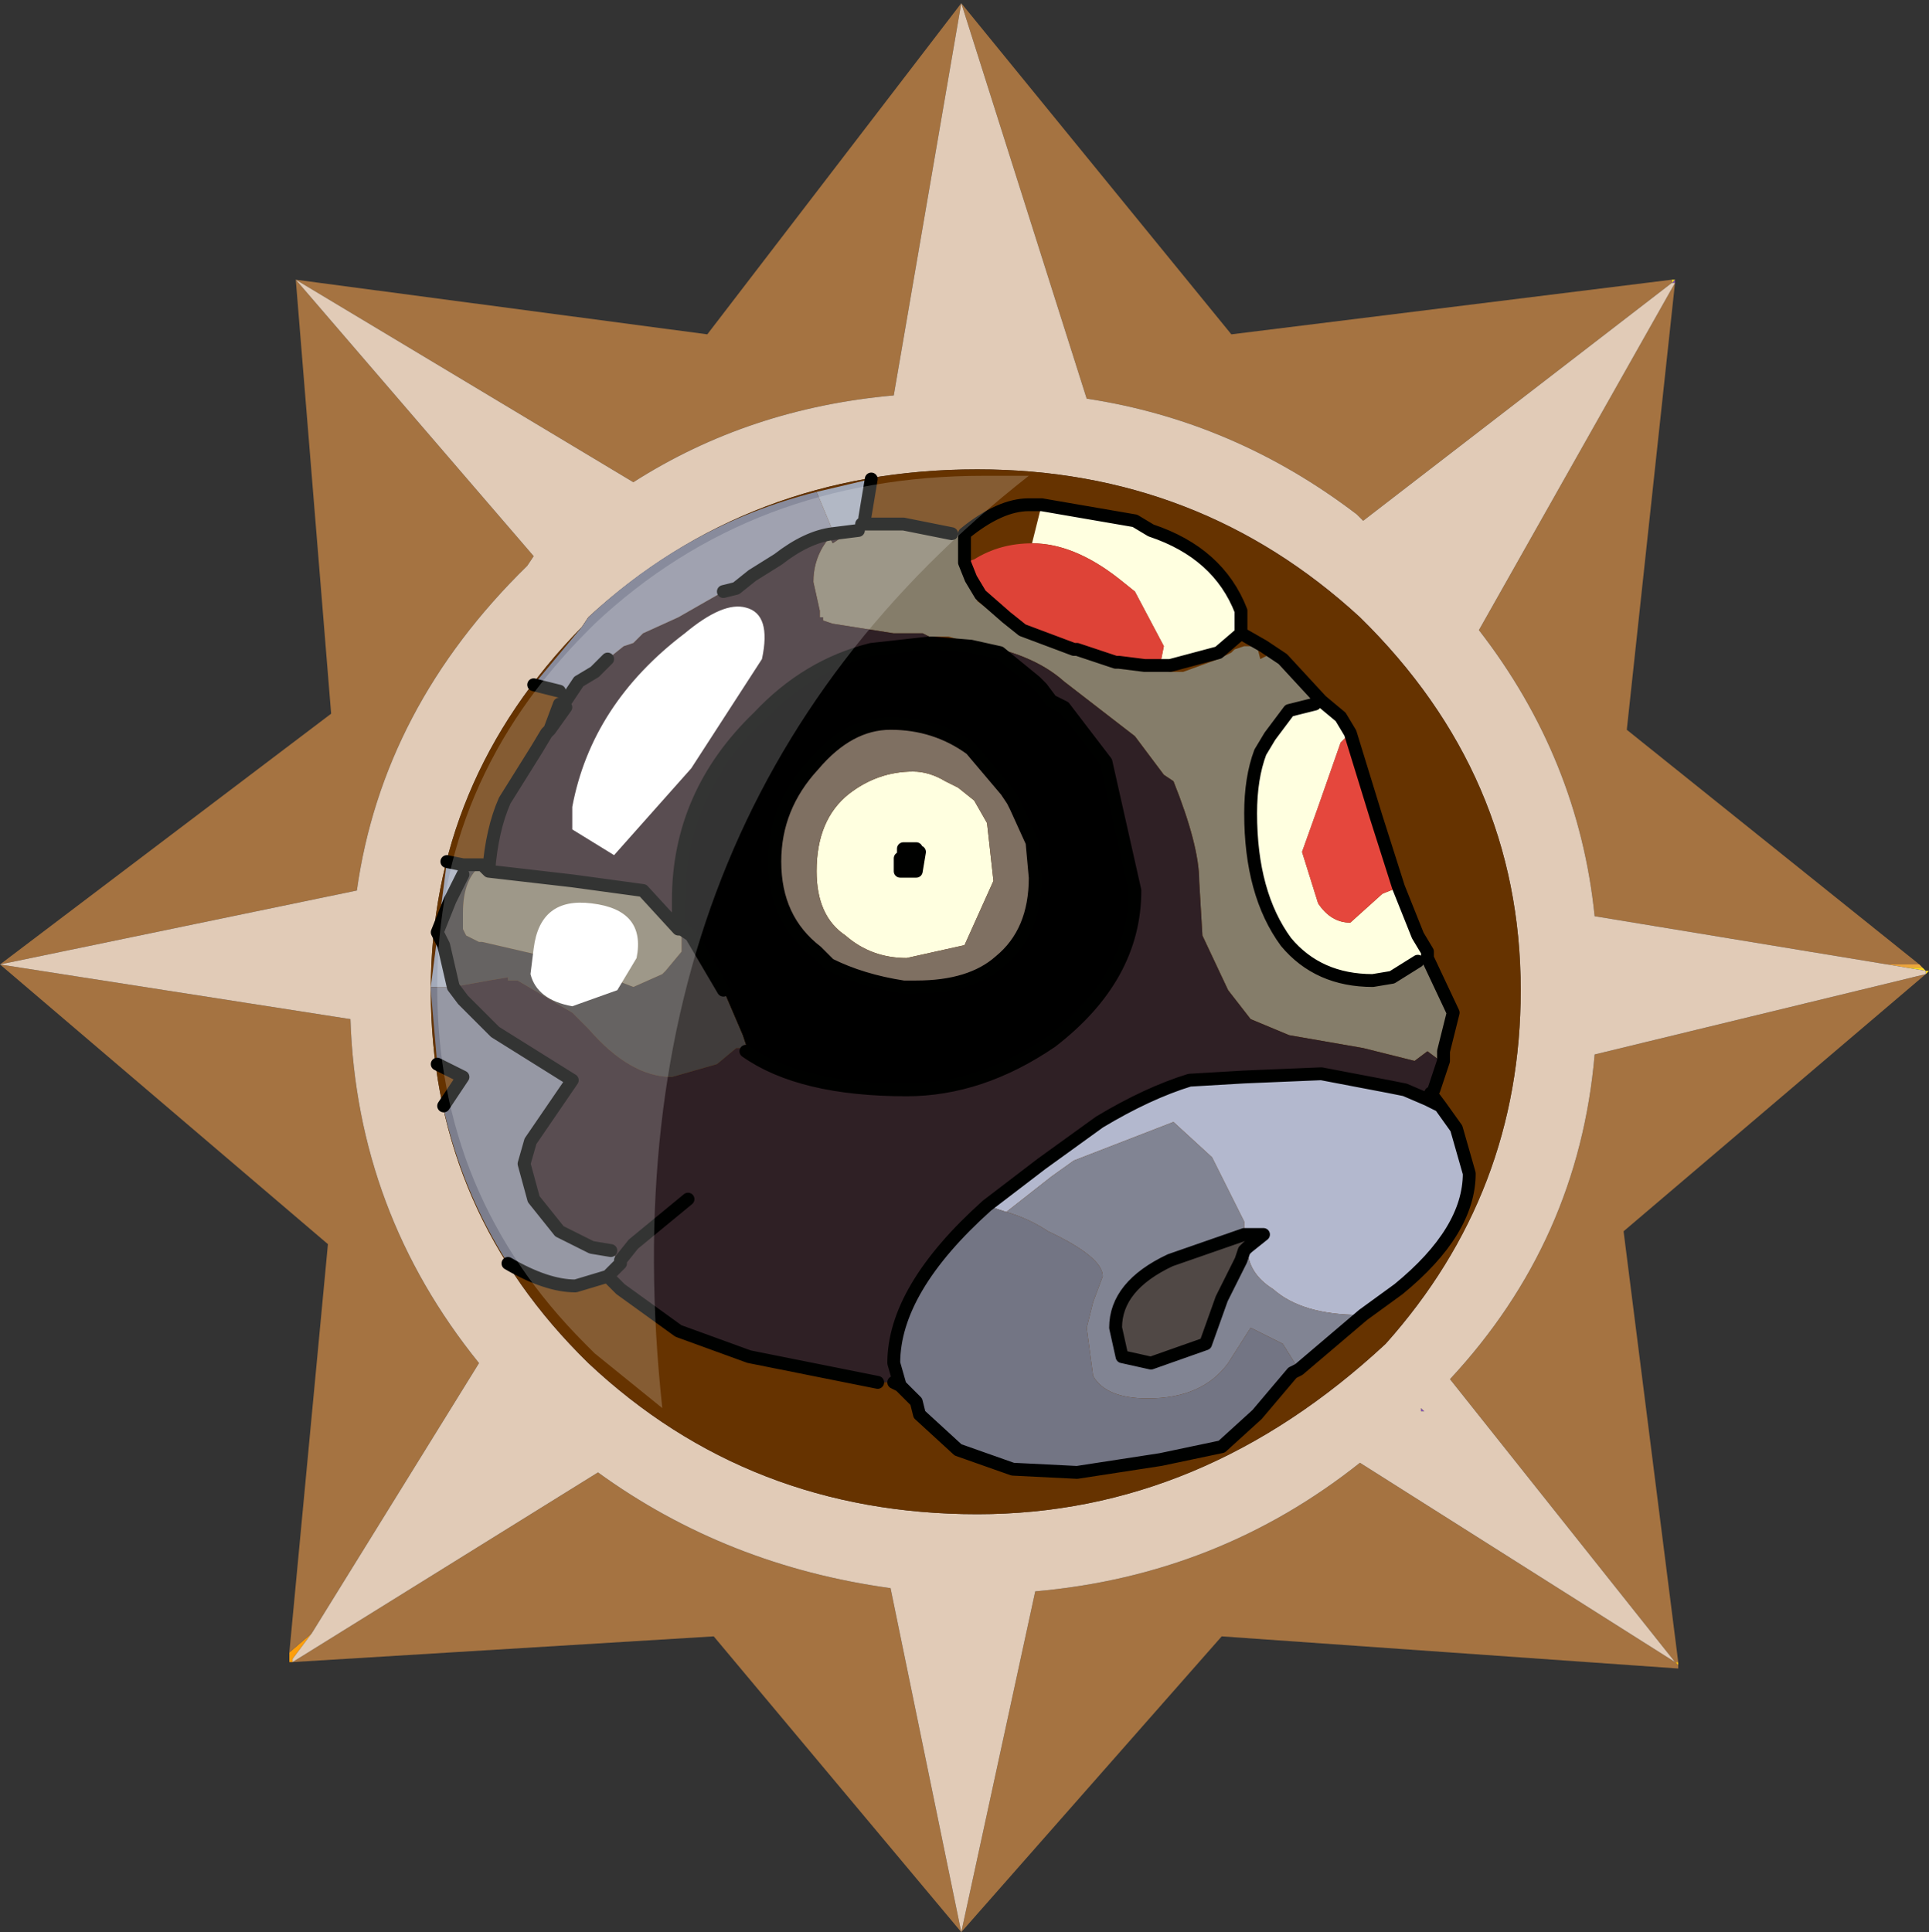 <?xml version="1.0" encoding="UTF-8" standalone="no"?>
<svg xmlns:ffdec="https://www.free-decompiler.com/flash" xmlns:xlink="http://www.w3.org/1999/xlink" ffdec:objectType="frame" height="30.05px" width="30.0px" xmlns="http://www.w3.org/2000/svg">
  <rect width="100%" height="100%" fill="#333333" stroke="none"/>
  <g transform="matrix(1.0, 0.0, 0.0, 1.0, 0.0, 0.0)">
    <use ffdec:characterId="1" height="30.0" transform="matrix(1.0, 0.0, 0.0, 1.0, 0.0, 0.0)" width="30.0" xlink:href="#shape0"/>
    <use ffdec:characterId="3" height="30.0" transform="matrix(1.0, 0.0, 0.0, 1.0, 0.0, 0.05)" width="30.0" xlink:href="#sprite0"/>
  </g>
  <defs>
    <g id="shape0" transform="matrix(1.0, 0.0, 0.0, 1.0, 0.0, 0.0)">
      <path d="M0.0 0.0 L30.0 0.0 30.0 30.0 0.0 30.0 0.0 0.0" fill="#33cc66" fill-opacity="0.0" fill-rule="evenodd" stroke="none"/>
    </g>
    <g id="sprite0" transform="matrix(1.0, 0.0, 0.0, 1.0, 0.0, 0.0)">
      <use ffdec:characterId="2" height="30.0" transform="matrix(1.0, 0.0, 0.0, 1.0, 0.0, 0.0)" width="30.0" xlink:href="#shape1"/>
    </g>
    <g id="shape1" transform="matrix(1.0, 0.0, 0.0, 1.0, 0.0, 0.0)">
      <path d="M26.05 4.3 L26.05 4.35 26.0 4.35 26.05 4.3" fill="url(#gradient0)" fill-rule="evenodd" stroke="none"/>
      <path d="M26.05 4.3 L26.0 4.35 26.0 4.3 26.05 4.3" fill="url(#gradient1)" fill-rule="evenodd" stroke="none"/>
      <path d="M29.85 14.95 L29.9 15.0 29.65 15.0 29.35 14.95 29.85 14.95" fill="url(#gradient2)" fill-rule="evenodd" stroke="none"/>
      <path d="M29.9 15.0 L29.95 15.05 30.0 15.05 29.95 15.1 29.95 15.05 29.65 15.0 29.9 15.0 M26.1 25.8 L26.1 25.85 26.05 25.8 26.1 25.8" fill="url(#gradient3)" fill-rule="evenodd" stroke="none"/>
      <path d="M22.1 21.9 L22.1 21.85 22.15 21.9 22.1 21.9" fill="url(#gradient4)" fill-rule="evenodd" stroke="none"/>
      <path d="M4.55 25.8 L4.5 25.8 4.5 25.65 4.85 25.35 4.55 25.75 4.55 25.8" fill="url(#gradient5)" fill-rule="evenodd" stroke="none"/>
      <path d="M26.05 4.35 L25.3 11.3 29.85 14.95 29.35 14.95 24.8 14.2 Q24.55 11.75 23.0 9.75 L26.05 4.35 M29.95 15.1 L25.25 19.1 26.1 25.8 26.05 25.8 26.1 25.85 26.1 25.9 19.0 25.4 14.95 30.0 11.1 25.4 4.55 25.8 9.3 22.85 Q11.3 24.3 13.85 24.65 L14.95 30.0 16.1 24.7 Q18.95 24.45 21.15 22.7 L26.05 25.8 22.55 21.4 Q24.55 19.25 24.8 16.35 L29.95 15.1 M4.5 25.65 L5.1 19.3 0.0 14.95 5.15 11.05 4.6 4.3 11.0 5.15 14.95 0.0 19.15 5.15 26.0 4.3 26.0 4.35 21.2 8.05 21.1 7.95 Q19.2 6.5 16.9 6.15 L14.95 0.0 13.9 6.1 Q11.65 6.3 9.85 7.45 L4.6 4.3 8.3 8.6 8.2 8.75 Q5.95 10.95 5.55 13.8 L0.0 14.95 5.45 15.8 Q5.55 18.8 7.45 21.15 L4.85 25.35 4.5 25.65" fill="#a57341" fill-rule="evenodd" stroke="none"/>
      <path d="M26.0 4.35 L26.05 4.35 23.0 9.75 Q24.55 11.75 24.8 14.2 L29.35 14.95 29.65 15.0 29.95 15.05 29.95 15.1 24.8 16.35 Q24.55 19.25 22.55 21.4 L26.05 25.8 21.15 22.7 Q18.95 24.45 16.1 24.7 L14.95 30.0 13.85 24.65 Q11.3 24.3 9.3 22.85 L4.55 25.8 4.55 25.75 4.85 25.35 7.45 21.15 Q5.55 18.8 5.45 15.8 L0.0 14.95 5.55 13.8 Q5.95 10.95 8.2 8.75 L8.3 8.6 4.6 4.3 9.85 7.45 Q11.65 6.3 13.9 6.1 L14.95 0.0 16.9 6.15 Q19.2 6.5 21.1 7.95 L21.2 8.05 26.0 4.35 M22.1 21.9 L22.15 21.9 22.1 21.85 22.1 21.9 M23.65 15.35 Q23.65 12.0 21.15 9.55 18.65 7.25 15.2 7.25 11.65 7.25 9.15 9.55 L9.05 9.7 Q6.7 12.1 6.7 15.35 6.7 18.65 9.0 21.0 L9.15 21.15 Q11.65 23.5 15.2 23.5 18.7 23.5 21.55 20.85 23.65 18.5 23.65 15.35" fill="#e1cbb7" fill-rule="evenodd" stroke="none"/>
      <path d="M23.65 15.35 Q23.65 18.5 21.55 20.85 18.7 23.5 15.2 23.5 11.65 23.5 9.15 21.15 L9.0 21.0 Q6.7 18.65 6.7 15.35 6.7 12.1 9.05 9.7 L9.15 9.55 Q11.65 7.25 15.2 7.25 18.65 7.25 21.15 9.55 23.65 12.0 23.65 15.35" fill="#663300" fill-rule="evenodd" stroke="none"/>
      <path d="M20.45 10.9 L20.55 10.85 20.85 11.1 21.0 11.35 20.85 11.5 20.5 12.5 20.25 13.2 20.5 14.0 Q20.7 14.3 21.0 14.3 L21.5 13.85 21.75 13.75 22.05 14.5 22.2 14.75 22.05 14.9 21.65 15.15 21.35 15.2 Q20.5 15.2 20.0 14.6 19.45 13.85 19.45 12.6 19.45 12.05 19.6 11.65 L19.75 11.4 20.05 11.0 20.45 10.9 M16.2 7.8 L17.65 8.05 17.9 8.2 Q18.95 8.55 19.3 9.45 L19.3 9.55 19.3 9.65 19.3 9.8 18.95 10.1 18.2 10.3 18.05 10.3 18.05 10.25 18.1 10.0 17.65 9.15 17.4 8.95 Q16.7 8.4 16.05 8.4 L16.2 7.8 M14.7 12.1 L14.9 12.2 15.15 12.4 15.35 12.75 15.45 13.65 15.0 14.65 14.1 14.85 Q13.55 14.85 13.15 14.5 12.7 14.2 12.7 13.5 12.7 12.7 13.2 12.3 13.65 11.95 14.2 11.95 14.45 11.95 14.7 12.1 M14.25 13.2 L14.25 13.15 14.2 13.15 14.1 13.15 14.05 13.15 14.05 13.3 14.0 13.3 14.0 13.5 14.1 13.5 14.25 13.5 14.3 13.2 14.25 13.2" fill="#ffffe0" fill-rule="evenodd" stroke="none"/>
      <path d="M21.75 13.75 L21.5 13.85 21.0 14.3 Q20.7 14.3 20.5 14.0 L20.25 13.2 20.5 12.5 20.85 11.5 21.0 11.35 21.4 12.65 21.75 13.75" fill="#e5473d" fill-rule="evenodd" stroke="none"/>
      <path d="M20.55 10.85 L20.45 10.9 20.05 11.0 19.75 11.4 19.6 11.65 Q19.45 12.05 19.45 12.6 19.45 13.85 20.0 14.6 20.5 15.2 21.35 15.2 L21.65 15.15 22.05 14.9 22.2 14.85 22.6 15.7 22.45 16.3 22.45 16.45 22.4 16.45 22.2 16.3 22.0 16.45 21.2 16.25 20.05 16.05 19.45 15.8 19.1 15.35 18.7 14.5 18.65 13.65 Q18.65 13.1 18.25 12.1 L18.1 12.0 17.65 11.4 16.55 10.55 Q16.05 10.1 15.1 9.95 L14.75 9.85 14.7 9.85 14.45 9.85 14.35 9.8 13.9 9.8 12.95 9.65 12.8 9.6 12.8 9.55 12.75 9.55 12.75 9.45 12.65 9.0 Q12.65 8.7 12.8 8.45 L12.9 8.3 12.95 8.4 13.1 8.3 Q13.2 8.2 13.2 8.25 L13.35 8.2 13.45 8.05 13.4 8.1 13.45 8.1 14.05 8.1 14.8 8.25 15.0 8.3 15.0 8.45 15.0 8.7 15.1 8.95 15.0 8.95 15.15 9.1 15.2 9.3 15.4 9.45 15.65 9.55 15.9 9.75 16.7 10.05 16.75 10.1 17.0 10.2 17.1 10.2 17.35 10.25 17.4 10.25 17.45 10.3 17.65 10.3 17.8 10.3 18.2 10.4 18.25 10.4 18.4 10.4 18.95 10.2 19.15 10.1 19.2 10.05 19.35 10.0 19.55 10.0 19.6 10.2 19.8 10.1 19.95 10.2 20.55 10.85" fill="#857d6a" fill-rule="evenodd" stroke="none"/>
      <path d="M13.35 8.2 L13.2 8.25 Q13.2 8.2 13.1 8.3 L12.95 8.4 12.9 8.3 12.8 8.45 Q12.65 8.7 12.65 9.0 L12.75 9.45 12.75 9.55 12.8 9.55 12.8 9.6 12.95 9.65 13.9 9.8 14.35 9.8 14.45 9.85 14.45 9.95 13.55 10.05 Q12.55 10.3 11.8 11.1 10.55 12.3 10.55 13.95 L10.55 14.4 10.0 13.8 8.9 13.65 7.6 13.5 Q7.65 12.85 7.85 12.4 L8.35 11.6 8.5 11.35 8.55 11.3 8.8 10.95 8.75 10.95 9.25 10.4 9.45 10.2 9.7 10.0 9.85 9.95 10.0 9.8 10.55 9.55 11.25 9.15 11.45 9.1 11.7 8.9 12.1 8.65 Q12.55 8.3 12.95 8.25 L13.35 8.2 M15.1 9.95 Q16.05 10.1 16.55 10.55 L17.65 11.4 18.1 12.0 18.25 12.1 Q18.65 13.1 18.65 13.65 L18.7 14.5 19.1 15.35 19.45 15.8 20.05 16.05 21.2 16.25 22.0 16.45 22.2 16.3 22.4 16.45 22.45 16.45 22.3 16.9 22.25 16.95 22.2 17.05 21.85 16.9 21.6 16.85 20.55 16.65 19.35 16.7 18.5 16.75 Q17.85 16.95 17.1 17.4 L16.2 18.05 15.35 18.7 Q13.9 20.0 13.9 21.15 L13.9 21.45 13.65 21.45 11.65 21.05 10.55 20.65 9.65 20.0 9.45 19.8 9.65 19.6 9.5 19.4 9.2 19.35 8.7 19.1 8.3 18.6 8.15 18.05 8.25 17.7 8.9 16.75 7.7 16.0 7.45 15.75 7.2 15.5 7.05 15.3 7.6 15.2 7.9 15.15 7.9 15.2 8.05 15.2 8.9 15.7 9.15 15.95 Q9.8 16.7 10.45 16.7 L11.15 16.5 11.45 16.25 11.55 16.25 11.6 16.2 11.6 16.3 Q12.45 16.9 14.1 16.9 15.25 16.9 16.35 16.15 17.65 15.15 17.65 13.8 L17.2 11.8 16.55 10.95 16.35 10.85 16.2 10.65 16.1 10.55 15.55 10.1 15.1 10.0 15.1 9.95 M10.7 18.6 L9.85 19.3 9.65 19.55 9.65 19.6 9.65 19.55 9.85 19.3 10.7 18.6" fill="#2f2025" fill-rule="evenodd" stroke="none"/>
      <path d="M22.4 17.15 L22.65 17.5 22.85 18.2 Q22.85 19.1 21.75 20.0 L21.2 20.4 21.15 20.4 Q20.25 20.4 19.8 20.0 19.4 19.75 19.4 19.35 L19.65 19.15 19.55 19.15 19.4 19.15 19.35 19.15 19.35 18.95 18.85 17.95 18.25 17.4 16.7 18.0 16.35 18.25 15.65 18.8 15.35 18.7 16.2 18.05 17.1 17.4 Q17.85 16.95 18.5 16.75 L19.35 16.7 20.55 16.65 21.6 16.85 21.85 16.9 22.2 17.05 22.4 17.15 M19.3 19.55 L19.35 19.4 19.35 19.55 19.3 19.55" fill="#b3b8ce" fill-rule="evenodd" stroke="none"/>
      <path d="M21.2 20.4 L20.2 21.25 19.95 20.85 19.45 20.6 19.1 21.15 Q18.7 21.7 17.85 21.7 17.2 21.7 17.0 21.35 L16.9 20.6 17.0 20.2 17.15 19.8 Q17.15 19.5 16.3 19.1 16.0 18.9 15.65 18.8 L16.35 18.25 16.7 18.0 18.25 17.4 18.85 17.95 19.35 18.95 19.35 19.15 18.2 19.55 Q17.35 19.95 17.35 20.6 L17.45 21.05 17.9 21.15 18.75 20.85 19.0 20.15 19.3 19.55 19.35 19.55 19.35 19.4 19.4 19.35 Q19.4 19.75 19.8 20.0 20.25 20.4 21.15 20.4 L21.2 20.4" fill="#818493" fill-rule="evenodd" stroke="none"/>
      <path d="M13.45 8.05 L13.35 8.2 12.95 8.25 12.95 8.2 12.7 7.6 13.55 7.4 13.45 8.0 13.45 8.05" fill="#9fa6b6" fill-rule="evenodd" stroke="none"/>
      <path d="M8.8 10.85 L8.7 10.7 8.3 10.6 9.05 9.7 9.15 9.55 Q10.7 8.1 12.7 7.6 L12.95 8.2 12.95 8.25 Q12.55 8.3 12.1 8.65 L11.7 8.9 11.45 9.1 11.25 9.15 10.55 9.55 10.0 9.8 9.85 9.95 9.7 10.0 9.45 10.2 9.25 10.4 9.0 10.55 8.8 10.85" fill="#888b9c" fill-rule="evenodd" stroke="none"/>
      <path d="M17.4 10.25 L17.35 10.25 17.1 10.2 17.2 10.2 16.75 10.05 16.7 10.05 15.9 9.75 15.65 9.55 15.25 9.2 15.1 8.95 15.0 8.7 15.15 8.65 Q15.55 8.4 16.05 8.4 16.7 8.4 17.4 8.95 L17.65 9.15 18.1 10.0 18.05 10.25 18.05 10.3 17.8 10.3 17.4 10.25 M17.35 10.25 L17.2 10.2 17.35 10.25" fill="#de4337" fill-rule="evenodd" stroke="none"/>
      <path d="M14.45 9.95 L14.5 9.95 15.1 10.0 15.55 10.1 16.1 10.55 16.2 10.65 16.35 10.85 16.55 10.95 17.2 11.8 17.65 13.8 Q17.65 15.15 16.35 16.15 15.25 16.9 14.1 16.9 12.45 16.9 11.6 16.3 L11.6 16.2 11.55 16.05 11.25 15.35 10.75 14.5 10.6 14.4 10.55 14.4 10.55 13.95 Q10.55 12.3 11.8 11.1 12.55 10.3 13.55 10.05 L14.45 9.95 M15.1 11.6 Q14.55 11.2 13.85 11.2 13.2 11.2 12.65 11.85 12.05 12.5 12.05 13.35 12.05 14.25 12.7 14.75 L12.9 14.95 Q13.4 15.2 14.05 15.3 L14.25 15.3 Q15.1 15.3 15.55 14.9 16.1 14.45 16.1 13.6 L16.05 13.05 15.8 12.5 15.75 12.4 15.65 12.25 15.1 11.6" fill="#000000" fill-rule="evenodd" stroke="none"/>
      <path d="M14.7 12.1 Q14.45 11.95 14.2 11.95 13.65 11.95 13.2 12.3 12.7 12.7 12.7 13.5 12.7 14.2 13.15 14.5 13.55 14.85 14.1 14.85 L15.0 14.65 15.45 13.65 15.35 12.75 15.15 12.4 14.9 12.2 14.7 12.1 M15.1 11.6 L15.65 12.25 15.75 12.4 15.8 12.5 16.05 13.05 16.1 13.6 Q16.1 14.45 15.55 14.9 15.1 15.3 14.25 15.3 L14.05 15.3 Q13.4 15.2 12.9 14.95 L12.7 14.75 Q12.05 14.25 12.05 13.35 12.05 12.5 12.65 11.85 13.2 11.2 13.85 11.2 14.55 11.2 15.1 11.6" fill="#7f7062" fill-rule="evenodd" stroke="none"/>
      <path d="M7.2 13.4 L7.45 13.4 7.5 13.4 Q7.2 13.6 7.2 14.15 L7.2 14.4 7.25 14.5 7.45 14.6 7.5 14.6 8.8 14.9 8.95 14.95 9.85 15.3 10.3 15.1 10.35 15.05 10.6 14.75 10.6 14.7 10.6 14.4 10.75 14.5 11.25 15.35 11.55 16.05 11.6 16.2 11.55 16.25 11.45 16.25 11.15 16.5 10.45 16.7 Q9.8 16.7 9.15 15.95 L8.9 15.7 8.05 15.2 7.9 15.2 7.9 15.15 7.6 15.2 7.05 15.3 6.9 14.65 6.8 14.45 7.0 13.95 7.2 13.55 7.2 13.4 M8.75 10.9 L8.8 10.85 9.0 10.55 9.25 10.4 8.75 10.95 8.75 10.9" fill="#403c3b" fill-rule="evenodd" stroke="none"/>
      <path d="M7.5 13.4 L7.6 13.5 8.9 13.65 10.0 13.8 10.55 14.4 10.6 14.4 10.6 14.7 10.6 14.75 10.35 15.05 10.3 15.1 9.85 15.3 8.95 14.95 8.8 14.9 7.5 14.6 7.45 14.6 7.25 14.5 7.2 14.4 7.2 14.15 Q7.2 13.6 7.5 13.4" fill="#867e6b" fill-rule="evenodd" stroke="none"/>
      <path d="M6.7 15.3 L6.95 13.35 7.2 13.4 7.2 13.55 7.0 13.95 6.8 14.45 6.9 14.65 7.05 15.3 6.7 15.3" fill="#a3aaba" fill-rule="evenodd" stroke="none"/>
      <path d="M9.45 19.8 L8.95 19.95 Q8.5 19.95 7.9 19.6 7.2 18.5 6.9 17.2 L6.9 17.15 7.2 16.7 6.8 16.5 6.7 15.35 6.7 15.3 7.05 15.3 7.2 15.5 7.45 15.75 7.7 16.0 8.9 16.75 8.25 17.7 8.15 18.05 8.3 18.6 8.7 19.1 9.2 19.35 9.5 19.4 9.65 19.6 9.45 19.8" fill="#7c7e8d" fill-rule="evenodd" stroke="none"/>
      <path d="M20.2 21.25 L20.1 21.3 19.55 21.95 19.0 22.45 18.05 22.65 16.75 22.85 15.75 22.8 14.9 22.5 14.3 21.95 14.25 21.75 14.0 21.5 13.9 21.15 Q13.9 20.0 15.35 18.7 L15.65 18.8 Q16.0 18.9 16.3 19.1 17.15 19.5 17.15 19.8 L17.0 20.2 16.9 20.6 17.0 21.35 Q17.2 21.7 17.85 21.7 18.7 21.7 19.1 21.15 L19.45 20.6 19.95 20.85 20.2 21.25" fill="#737584" fill-rule="evenodd" stroke="none"/>
      <path d="M19.35 19.15 L19.4 19.15 19.55 19.15 19.65 19.15 19.4 19.35 19.35 19.4 19.3 19.55 19.0 20.15 18.75 20.85 17.9 21.15 17.45 21.05 17.35 20.6 Q17.35 19.95 18.2 19.55 L19.35 19.15" fill="#504845" fill-rule="evenodd" stroke="none"/>
      <path d="M20.45 10.9 L20.05 11.0 19.75 11.4 19.6 11.65 Q19.45 12.05 19.45 12.6 19.45 13.85 20.0 14.6 20.5 15.2 21.35 15.2 L21.65 15.15 22.05 14.9 M22.2 14.75 L22.05 14.5 21.75 13.75 21.4 12.65 21.0 11.35 20.85 11.1 20.55 10.85 19.95 10.2 19.8 10.1 19.65 10.0 19.3 9.8 19.3 9.65 19.3 9.55 19.3 9.45 Q18.95 8.55 17.9 8.2 L17.65 8.05 16.2 7.8 16.0 7.8 Q15.55 7.8 15.0 8.25 L15.0 8.3 15.0 8.45 15.0 8.7 15.1 8.95 15.25 9.2 15.65 9.55 15.9 9.75 16.7 10.05 16.75 10.05 17.2 10.2 17.35 10.25 17.4 10.25 17.8 10.3 18.05 10.3 18.2 10.3 18.95 10.1 19.3 9.8 M14.8 8.25 L14.05 8.1 13.45 8.1 13.4 8.1 13.45 8.05 M22.45 16.45 L22.45 16.3 22.6 15.7 22.2 14.85 22.2 14.75 M22.45 16.45 L22.3 16.9 M22.25 16.95 L22.4 17.15 22.65 17.5 22.85 18.2 Q22.85 19.1 21.75 20.0 L21.2 20.4 20.2 21.25 20.1 21.3 19.55 21.95 19.0 22.45 18.05 22.65 16.75 22.85 15.75 22.8 14.9 22.5 14.3 21.95 14.25 21.75 14.0 21.5 13.9 21.45 M13.65 21.45 L11.65 21.05 10.55 20.65 9.65 20.0 9.45 19.8 8.95 19.95 Q8.5 19.95 7.9 19.6 M6.9 17.15 L7.2 16.7 6.8 16.5 M6.95 13.35 L7.2 13.4 7.45 13.4 7.5 13.4 7.6 13.5 Q7.65 12.85 7.85 12.4 L8.35 11.6 8.5 11.35 8.55 11.3 8.7 10.9 8.75 10.9 8.8 10.85 9.0 10.55 9.25 10.4 9.45 10.2 M8.7 10.7 L8.3 10.6 M13.55 7.4 L13.45 8.0 M22.2 17.05 L21.85 16.9 21.6 16.85 20.55 16.65 19.35 16.7 18.5 16.75 Q17.85 16.95 17.1 17.4 L16.2 18.05 15.35 18.7 Q13.9 20.0 13.9 21.15 L14.0 21.5 M19.35 19.15 L19.4 19.15 19.55 19.15 19.65 19.15 19.4 19.35 19.35 19.4 19.3 19.55 19.0 20.15 18.75 20.85 17.9 21.15 17.45 21.05 17.35 20.6 Q17.35 19.95 18.2 19.55 L19.35 19.15 M22.2 17.05 L22.4 17.15 M12.95 8.25 L13.35 8.2 M12.95 8.25 Q12.55 8.3 12.1 8.65 L11.7 8.9 11.45 9.1 11.25 9.15 M8.8 10.95 L8.55 11.3 M14.45 9.95 L14.5 9.95 15.1 10.0 15.55 10.1 16.1 10.55 16.2 10.65 16.35 10.85 16.55 10.95 17.2 11.8 17.65 13.8 Q17.65 15.15 16.35 16.15 15.25 16.9 14.1 16.9 12.45 16.9 11.6 16.3 M14.45 9.95 L13.55 10.05 Q12.55 10.3 11.8 11.1 10.55 12.3 10.55 13.95 L10.55 14.4 10.6 14.4 10.75 14.5 11.25 15.35 M15.1 11.6 L15.65 12.25 15.75 12.4 15.8 12.5 16.05 13.05 16.1 13.6 Q16.1 14.45 15.55 14.9 15.1 15.3 14.25 15.3 L14.05 15.3 Q13.4 15.2 12.9 14.95 L12.7 14.75 Q12.05 14.25 12.05 13.35 12.05 12.5 12.65 11.85 13.2 11.2 13.85 11.2 14.55 11.2 15.1 11.6 M10.55 14.4 L10.0 13.8 8.9 13.65 7.6 13.5 M7.2 13.55 L7.0 13.95 6.8 14.45 6.9 14.65 7.05 15.3 7.2 15.5 7.45 15.75 7.7 16.0 8.9 16.75 8.25 17.7 8.15 18.05 8.3 18.6 8.7 19.1 9.2 19.35 9.5 19.4 M9.65 19.6 L9.65 19.55 9.85 19.3 10.7 18.6 M9.45 19.8 L9.65 19.6 M14.25 13.2 L14.3 13.2 14.25 13.5 14.1 13.5 14.0 13.5 14.0 13.3 14.05 13.3 14.05 13.15 14.1 13.15 14.2 13.15 14.25 13.15 14.25 13.2 14.2 13.15 M14.25 13.2 L14.25 13.35 14.2 13.35 14.2 13.4 14.1 13.5 14.05 13.3 14.1 13.3 14.1 13.15 M14.2 13.35 L14.2 13.3 14.1 13.3 14.1 13.4 14.2 13.4" fill="none" stroke="#000100" stroke-linecap="round" stroke-linejoin="round" stroke-width="0.2"/>
      <path d="M9.25 21.0 L9.1 20.85 Q6.8 18.55 6.8 15.3 6.8 12.1 9.15 9.75 L9.25 9.65 Q11.7 7.35 15.3 7.35 L16.0 7.35 Q9.3 12.6 10.3 21.85 L9.25 21.0" fill="#ffffff" fill-opacity="0.2" fill-rule="evenodd" stroke="none"/>
      <path d="M10.75 11.9 L9.55 13.25 8.9 12.85 8.9 12.5 Q9.2 10.9 10.65 9.8 11.25 9.3 11.6 9.4 12.0 9.5 11.85 10.2 L10.75 11.9 M8.3 14.7 Q8.4 13.9 9.2 14.0 10.05 14.1 9.9 14.85 L9.6 15.35 8.9 15.6 Q8.35 15.5 8.25 15.1 L8.3 14.7" fill="#ffffff" fill-rule="evenodd" stroke="none"/>
    </g>
    <linearGradient gradientTransform="matrix(0.005, 0.0, 0.0, 0.006, 25.85, 9.55)" gradientUnits="userSpaceOnUse" id="gradient0" spreadMethod="pad" x1="-819.2" x2="819.2">
      <stop offset="0.0" stop-color="#5f2288"/>
      <stop offset="1.0" stop-color="#a276cd"/>
    </linearGradient>
    <linearGradient gradientTransform="matrix(0.007, 0.0, 0.0, 0.005, 20.5, 4.25)" gradientUnits="userSpaceOnUse" id="gradient1" spreadMethod="pad" x1="-819.2" x2="819.2">
      <stop offset="0.0" stop-color="#fd9b0b"/>
      <stop offset="1.0" stop-color="#fde42b"/>
    </linearGradient>
    <linearGradient gradientTransform="matrix(0.005, 0.0, 0.0, 0.007, 26.1, 20.35)" gradientUnits="userSpaceOnUse" id="gradient2" spreadMethod="pad" x1="-819.2" x2="819.2">
      <stop offset="0.0" stop-color="#8d010c"/>
      <stop offset="1.0" stop-color="#f2b03f"/>
    </linearGradient>
    <linearGradient gradientTransform="matrix(0.005, 0.0, 0.0, 0.007, 26.1, 20.35)" gradientUnits="userSpaceOnUse" id="gradient3" spreadMethod="pad" x1="-819.2" x2="819.2">
      <stop offset="0.0" stop-color="#fd9e0c"/>
      <stop offset="1.0" stop-color="#fddd27"/>
    </linearGradient>
    <linearGradient gradientTransform="matrix(0.007, 0.0, 0.0, 0.005, 20.5, 25.9)" gradientUnits="userSpaceOnUse" id="gradient4" spreadMethod="pad" x1="-819.2" x2="819.2">
      <stop offset="0.0" stop-color="#65298e"/>
      <stop offset="1.0" stop-color="#9a6cc5"/>
    </linearGradient>
    <linearGradient gradientTransform="matrix(0.006, 0.0, 0.0, 0.005, 9.7, 25.95)" gradientUnits="userSpaceOnUse" id="gradient5" spreadMethod="pad" x1="-819.2" x2="819.2">
      <stop offset="0.0" stop-color="#fd9e0c"/>
      <stop offset="1.0" stop-color="#fddd27"/>
    </linearGradient>
  </defs>
</svg>
